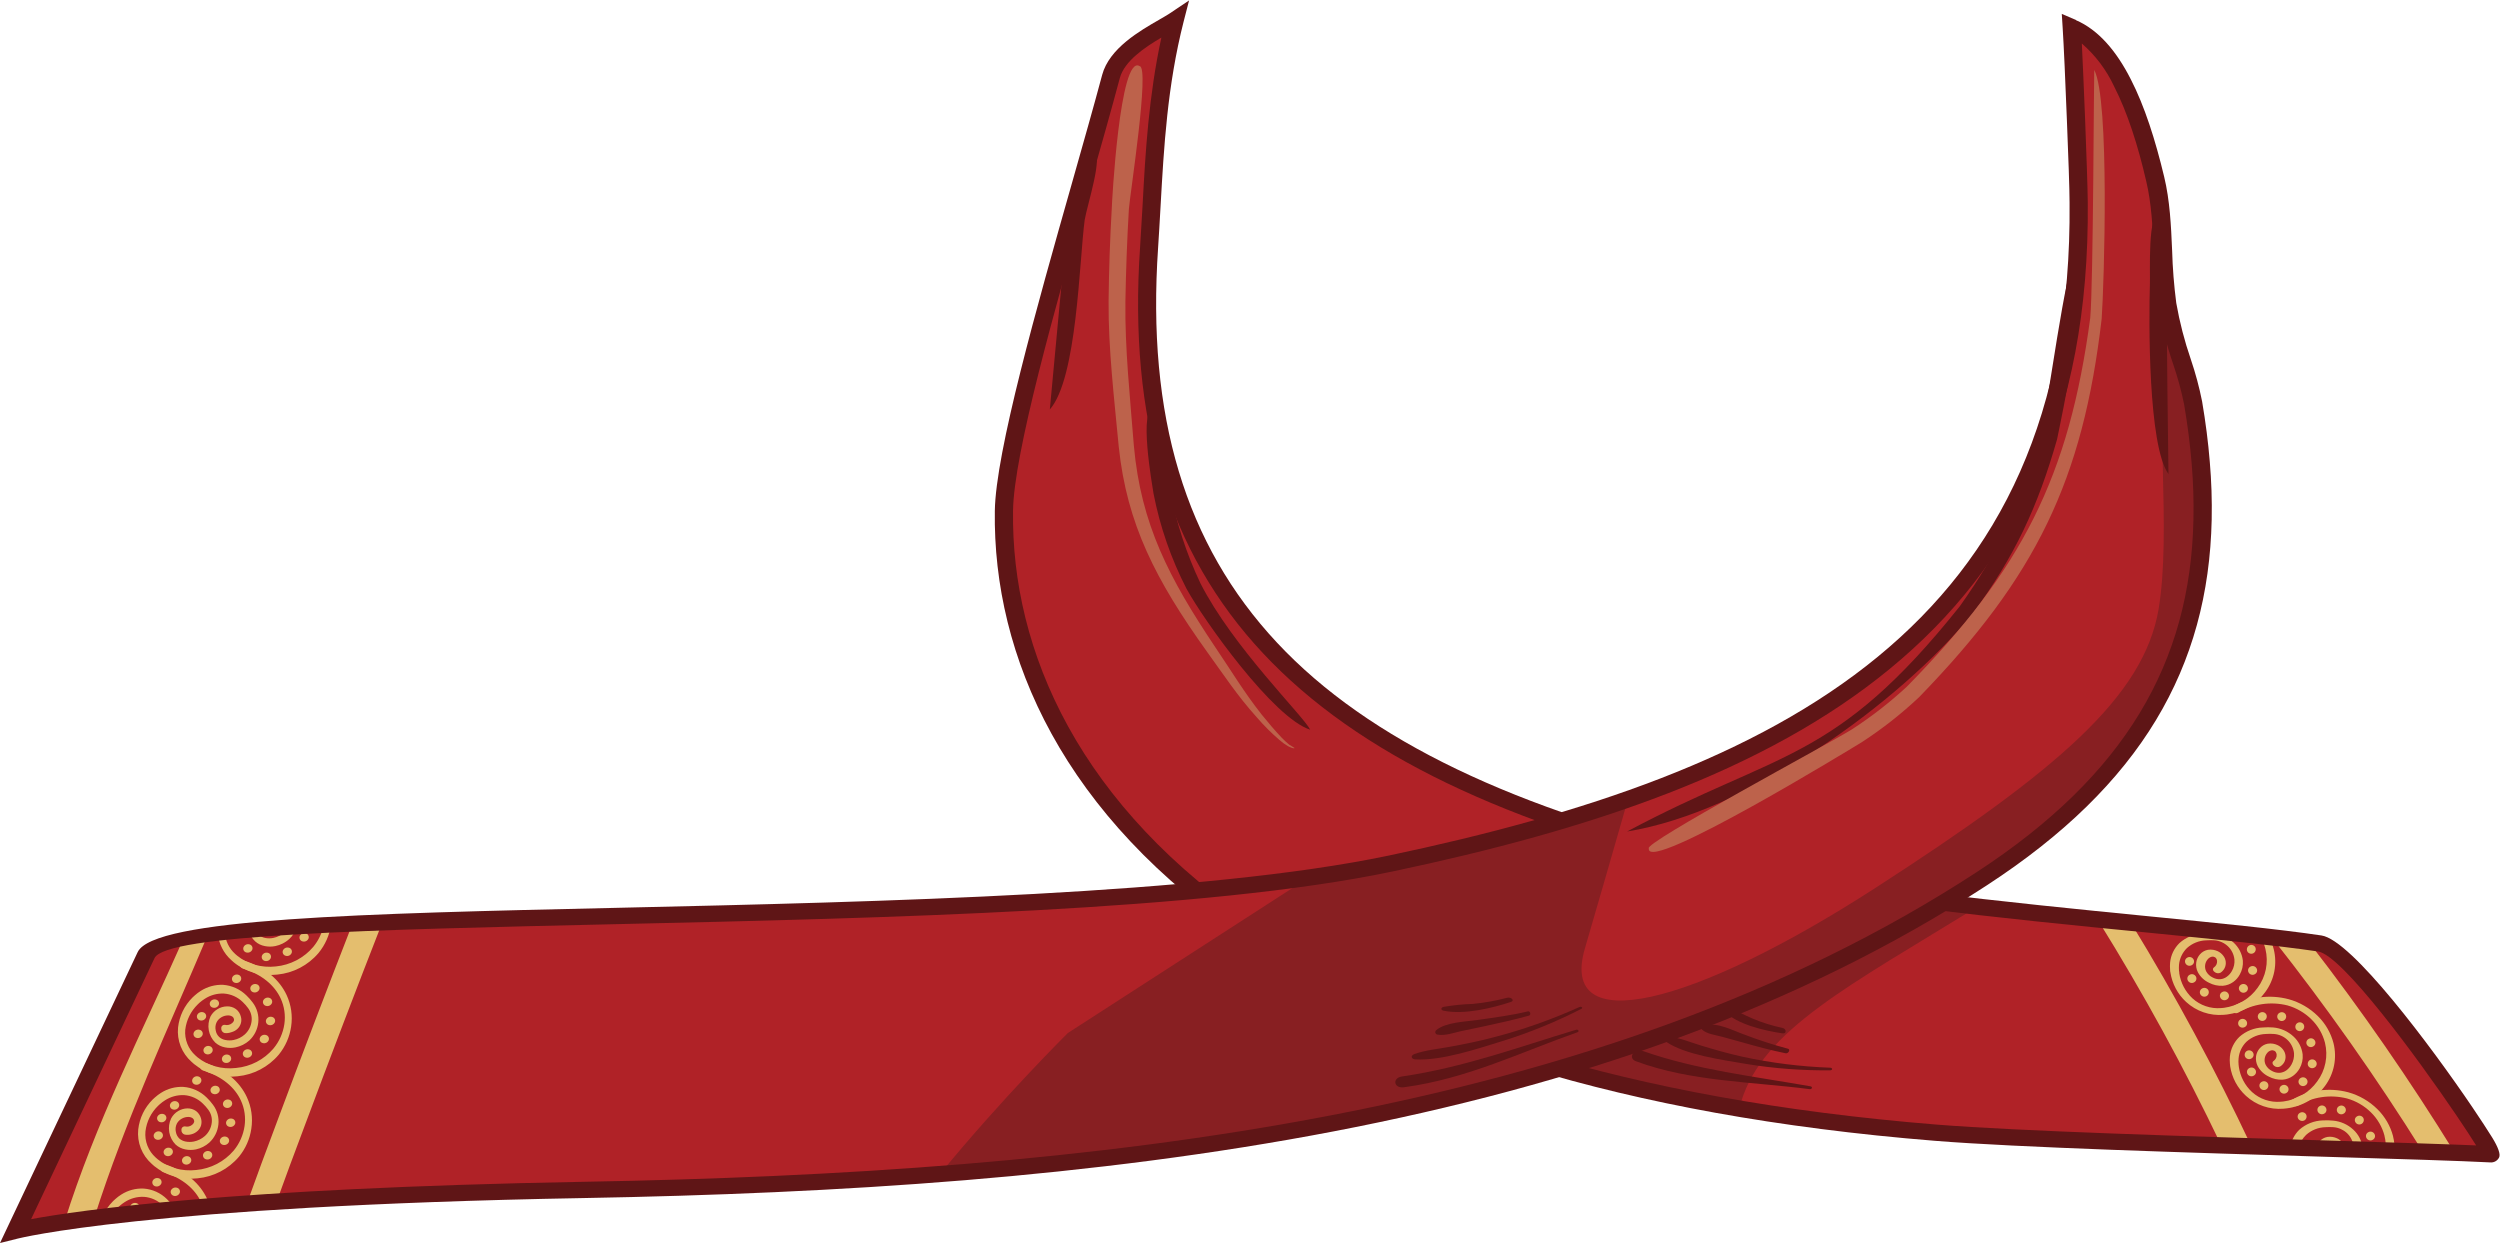 <svg width="556" height="277" viewBox="0 0 556 277" fill="none" xmlns="http://www.w3.org/2000/svg">
<path fill-rule="evenodd" clip-rule="evenodd" d="M261.27 4.458C258.18 6.528 248.79 10.627 247.08 17.017C239.48 45.587 223.48 96.528 223.27 113.598C222.45 170.718 273.27 239.248 430.57 251.918C458.48 254.168 535.48 255.748 553.97 256.748C555.18 256.818 524.43 211.128 515.97 209.868C488.23 205.748 422.23 201.938 382.51 192.658C290.08 171.008 250.4 130.748 255.53 55.078C256.63 38.907 256.75 22.168 261.27 4.458Z" fill="#B02227"/>
<path fill-rule="evenodd" clip-rule="evenodd" d="M344.54 237.018C358.436 240.999 372.549 244.181 386.81 246.548C386.93 246.058 387.07 245.548 387.22 245.058C392.11 228.988 411.1 219.338 439.82 201.638C436.18 201.218 432.557 200.785 428.95 200.338C403.86 209.088 365.2 227.428 344.54 237.018Z" fill="#881F22"/>
<path fill-rule="evenodd" clip-rule="evenodd" d="M494.02 254.747L500.72 254.957C492.725 237.964 483.808 221.419 474.01 205.397L466.6 204.667C476.664 220.838 485.818 237.558 494.02 254.747Z" fill="#E4BE6E"/>
<path fill-rule="evenodd" clip-rule="evenodd" d="M538.81 256.117L545.92 256.367C535.996 240.267 525.225 224.705 513.65 209.747C511.17 209.387 508.4 209.027 505.38 208.667C517.385 223.859 528.545 239.7 538.81 256.117Z" fill="#E4BE6E"/>
<path fill-rule="evenodd" clip-rule="evenodd" d="M504.75 208.608L502.75 208.368C503.231 209.211 503.595 210.116 503.83 211.058C504.193 212.536 504.225 214.075 503.924 215.567C503.624 217.059 502.997 218.466 502.09 219.688C501.219 220.906 500.101 221.929 498.81 222.688C497.52 223.445 496.092 223.938 494.61 224.138L493.96 224.198C492.81 224.292 491.653 224.149 490.561 223.777C489.468 223.406 488.464 222.814 487.61 222.038C486.028 220.567 484.992 218.603 484.67 216.468C484.67 216.268 484.67 216.088 484.61 215.928C484.575 215.475 484.575 215.02 484.61 214.568C484.743 213.153 485.374 211.831 486.39 210.838C487.57 209.78 489.086 209.174 490.67 209.128C491.289 209.084 491.911 209.084 492.53 209.128C493.619 209.223 494.646 209.676 495.45 210.418C496.295 211.203 496.825 212.27 496.94 213.418C497.011 214.295 496.816 215.173 496.38 215.938C496.099 216.452 495.706 216.896 495.23 217.238C494.808 217.545 494.31 217.732 493.79 217.778C493.198 217.811 492.608 217.676 492.09 217.388C491.478 217.099 490.974 216.622 490.65 216.028C490.432 215.578 490.355 215.072 490.43 214.578C490.497 214.108 490.702 213.67 491.02 213.318C491.255 213.04 491.574 212.846 491.93 212.768C492.043 212.753 492.157 212.753 492.27 212.768C492.374 212.792 492.475 212.829 492.57 212.878C492.682 212.928 492.778 213.008 492.85 213.108C492.986 213.287 493.066 213.503 493.08 213.728C493.101 214.007 493.046 214.287 492.92 214.538C492.798 214.783 492.616 214.993 492.39 215.148C492.05 215.388 492.09 215.858 492.5 216.148C492.682 216.311 492.91 216.416 493.153 216.446C493.396 216.476 493.643 216.432 493.86 216.318C494.234 216.062 494.54 215.719 494.75 215.318C494.969 214.875 495.057 214.38 495.004 213.889C494.951 213.398 494.759 212.933 494.45 212.548C494.129 212.118 493.706 211.774 493.22 211.548C492.901 211.403 492.565 211.299 492.22 211.238C491.829 211.172 491.431 211.172 491.04 211.238C490.358 211.365 489.738 211.717 489.28 212.238C488.834 212.736 488.545 213.355 488.45 214.018C488.336 214.774 488.462 215.547 488.81 216.228C489.352 217.243 490.208 218.057 491.25 218.548C492.204 219.059 493.28 219.298 494.36 219.238C495.184 219.174 495.976 218.887 496.65 218.408C497.261 217.974 497.764 217.406 498.12 216.748C498.661 215.802 498.901 214.714 498.81 213.628C498.629 212.089 497.897 210.668 496.75 209.628C495.516 208.482 493.937 207.779 492.26 207.628C491.511 207.569 490.759 207.569 490.01 207.628C488.054 207.681 486.18 208.425 484.72 209.728C483.525 210.889 482.784 212.439 482.63 214.098C482.585 214.613 482.585 215.132 482.63 215.648C482.63 215.878 482.63 216.078 482.7 216.278C483.089 218.803 484.327 221.12 486.21 222.848C487.325 223.868 488.638 224.648 490.068 225.138C491.498 225.629 493.013 225.819 494.52 225.698L495.29 225.628C497.004 225.407 498.654 224.839 500.14 223.958C501.577 223.12 502.82 221.989 503.79 220.638C504.787 219.288 505.473 217.735 505.8 216.089C506.127 214.443 506.086 212.746 505.68 211.118C505.46 210.25 505.148 209.409 504.75 208.608Z" fill="#E4BE6E"/>
<path fill-rule="evenodd" clip-rule="evenodd" d="M499.79 219.307C499.721 219.196 499.63 219.099 499.523 219.022C499.416 218.945 499.295 218.891 499.166 218.861C499.038 218.831 498.905 218.827 498.776 218.849C498.646 218.87 498.522 218.917 498.41 218.987C498.297 219.048 498.198 219.132 498.12 219.233C498.041 219.334 497.984 219.45 497.953 219.574C497.922 219.699 497.917 219.828 497.939 219.954C497.961 220.08 498.009 220.201 498.08 220.307C498.149 220.42 498.239 220.518 498.345 220.595C498.452 220.673 498.573 220.729 498.701 220.759C498.83 220.79 498.963 220.795 499.093 220.774C499.223 220.753 499.348 220.707 499.46 220.637C499.572 220.575 499.67 220.489 499.748 220.387C499.826 220.285 499.882 220.168 499.913 220.044C499.944 219.919 499.949 219.789 499.928 219.663C499.907 219.536 499.86 219.415 499.79 219.307Z" fill="#E4BE6E"/>
<path fill-rule="evenodd" clip-rule="evenodd" d="M495.58 220.968C495.511 220.854 495.419 220.756 495.311 220.679C495.204 220.601 495.081 220.546 494.952 220.516C494.823 220.486 494.689 220.483 494.558 220.505C494.427 220.528 494.302 220.576 494.19 220.648C494.077 220.709 493.979 220.792 493.9 220.893C493.821 220.994 493.764 221.11 493.732 221.233C493.7 221.357 493.694 221.487 493.714 221.613C493.735 221.739 493.781 221.86 493.85 221.968C493.919 222.082 494.009 222.181 494.117 222.259C494.224 222.338 494.346 222.394 494.476 222.425C494.605 222.455 494.739 222.46 494.871 222.438C495.002 222.416 495.127 222.369 495.24 222.298C495.353 222.236 495.452 222.151 495.531 222.05C495.61 221.948 495.667 221.831 495.699 221.706C495.73 221.582 495.736 221.452 495.716 221.325C495.696 221.198 495.649 221.076 495.58 220.968Z" fill="#E4BE6E"/>
<path fill-rule="evenodd" clip-rule="evenodd" d="M491.11 220.178C491.041 220.064 490.949 219.966 490.841 219.889C490.734 219.811 490.611 219.756 490.482 219.726C490.353 219.696 490.219 219.693 490.088 219.715C489.957 219.738 489.832 219.786 489.72 219.858C489.609 219.92 489.513 220.005 489.436 220.106C489.359 220.208 489.303 220.324 489.272 220.447C489.241 220.57 489.236 220.699 489.256 220.824C489.276 220.95 489.322 221.07 489.39 221.178C489.459 221.292 489.549 221.391 489.657 221.469C489.764 221.548 489.886 221.604 490.016 221.635C490.145 221.665 490.279 221.67 490.411 221.648C490.542 221.626 490.667 221.579 490.78 221.508C490.994 221.37 491.147 221.155 491.209 220.908C491.27 220.661 491.235 220.4 491.11 220.178Z" fill="#E4BE6E"/>
<path fill-rule="evenodd" clip-rule="evenodd" d="M488.34 217.137C488.271 217.023 488.181 216.924 488.073 216.846C487.966 216.767 487.844 216.711 487.714 216.68C487.585 216.65 487.451 216.645 487.319 216.667C487.188 216.689 487.063 216.736 486.95 216.807C486.837 216.869 486.738 216.954 486.659 217.055C486.581 217.157 486.523 217.274 486.492 217.399C486.46 217.523 486.454 217.653 486.474 217.78C486.495 217.907 486.541 218.029 486.61 218.137C486.679 218.251 486.771 218.349 486.879 218.426C486.986 218.504 487.109 218.559 487.238 218.589C487.367 218.619 487.501 218.622 487.632 218.6C487.763 218.577 487.888 218.529 488 218.457C488.111 218.395 488.209 218.311 488.287 218.211C488.365 218.11 488.422 217.994 488.453 217.87C488.485 217.747 488.492 217.618 488.472 217.492C488.453 217.366 488.408 217.246 488.34 217.137Z" fill="#E4BE6E"/>
<path fill-rule="evenodd" clip-rule="evenodd" d="M501.84 215.327C501.771 215.213 501.681 215.114 501.573 215.036C501.466 214.957 501.344 214.901 501.214 214.87C501.085 214.84 500.951 214.835 500.819 214.857C500.688 214.879 500.563 214.926 500.45 214.997C500.337 215.059 500.238 215.144 500.159 215.246C500.08 215.348 500.024 215.465 499.993 215.59C499.962 215.715 499.957 215.845 499.979 215.972C500.001 216.099 500.049 216.22 500.12 216.327C500.189 216.439 500.28 216.536 500.387 216.613C500.494 216.689 500.615 216.744 500.744 216.774C500.872 216.804 501.005 216.808 501.134 216.786C501.264 216.764 501.388 216.717 501.5 216.647C501.613 216.586 501.711 216.503 501.79 216.402C501.869 216.301 501.926 216.185 501.958 216.061C501.99 215.938 501.996 215.808 501.975 215.682C501.955 215.556 501.909 215.435 501.84 215.327Z" fill="#E4BE6E"/>
<path fill-rule="evenodd" clip-rule="evenodd" d="M501.55 210.627C501.48 210.514 501.389 210.416 501.281 210.338C501.174 210.261 501.052 210.206 500.922 210.176C500.793 210.146 500.659 210.142 500.528 210.165C500.397 210.187 500.272 210.236 500.16 210.307C499.946 210.445 499.793 210.66 499.731 210.907C499.67 211.154 499.705 211.415 499.83 211.637C499.899 211.75 499.991 211.849 500.099 211.926C500.206 212.004 500.329 212.059 500.458 212.089C500.587 212.118 500.721 212.122 500.852 212.1C500.983 212.077 501.108 212.029 501.22 211.957C501.434 211.819 501.587 211.605 501.649 211.358C501.71 211.111 501.675 210.849 501.55 210.627Z" fill="#E4BE6E"/>
<path fill-rule="evenodd" clip-rule="evenodd" d="M499.14 207.968L497.23 207.768C497.251 207.882 497.296 207.991 497.36 208.088C497.429 208.199 497.52 208.296 497.627 208.373C497.734 208.45 497.855 208.504 497.984 208.534C498.112 208.564 498.245 208.568 498.374 208.546C498.504 208.525 498.628 208.477 498.74 208.408C498.917 208.308 499.058 208.154 499.14 207.968Z" fill="#E4BE6E"/>
<path fill-rule="evenodd" clip-rule="evenodd" d="M486.48 206.648L484.55 206.458C484.489 206.596 484.465 206.747 484.479 206.898C484.493 207.048 484.545 207.193 484.63 207.318C484.699 207.429 484.79 207.526 484.897 207.603C485.004 207.68 485.125 207.734 485.254 207.764C485.382 207.794 485.515 207.798 485.644 207.776C485.774 207.754 485.898 207.707 486.01 207.638C486.182 207.542 486.32 207.396 486.404 207.218C486.489 207.041 486.515 206.841 486.48 206.648Z" fill="#E4BE6E"/>
<path fill-rule="evenodd" clip-rule="evenodd" d="M487.81 213.318C487.74 213.205 487.649 213.106 487.541 213.029C487.434 212.951 487.311 212.896 487.182 212.866C487.053 212.837 486.919 212.833 486.788 212.855C486.657 212.878 486.532 212.926 486.42 212.998C486.308 213.059 486.21 213.144 486.133 213.245C486.055 213.346 485.999 213.462 485.968 213.586C485.937 213.71 485.932 213.839 485.953 213.965C485.974 214.09 486.02 214.211 486.09 214.318C486.159 214.43 486.25 214.526 486.357 214.603C486.464 214.68 486.585 214.734 486.713 214.764C486.842 214.794 486.975 214.798 487.104 214.776C487.234 214.755 487.358 214.708 487.47 214.638C487.582 214.577 487.681 214.493 487.76 214.393C487.839 214.292 487.896 214.176 487.928 214.052C487.96 213.928 487.966 213.799 487.945 213.672C487.925 213.546 487.879 213.425 487.81 213.318Z" fill="#E4BE6E"/>
<path fill-rule="evenodd" clip-rule="evenodd" d="M507.1 237.187C506.883 237.3 506.636 237.344 506.394 237.313C506.151 237.283 505.923 237.18 505.74 237.017C505.34 236.677 505.29 236.207 505.64 235.967C505.863 235.81 506.045 235.6 506.17 235.357C506.296 235.107 506.351 234.827 506.33 234.547C506.312 234.323 506.232 234.109 506.1 233.927C506.026 233.829 505.93 233.751 505.82 233.697C505.724 233.645 505.619 233.611 505.51 233.597C505.398 233.572 505.282 233.572 505.17 233.597C504.814 233.667 504.492 233.858 504.26 234.137C503.946 234.492 503.741 234.929 503.67 235.397C503.593 235.893 503.674 236.4 503.9 236.847C504.222 237.44 504.722 237.915 505.33 238.207C505.85 238.49 506.438 238.625 507.03 238.597C507.552 238.547 508.052 238.361 508.48 238.057C508.95 237.712 509.339 237.269 509.62 236.757C510.053 235.992 510.252 235.115 510.19 234.237C510.066 233.09 509.534 232.025 508.69 231.237C507.888 230.495 506.859 230.044 505.77 229.957C505.151 229.908 504.529 229.908 503.91 229.957C502.327 230.006 500.811 230.611 499.63 231.667C498.611 232.657 497.982 233.982 497.86 235.397C497.815 235.85 497.815 236.305 497.86 236.757C497.86 236.917 497.88 237.097 497.92 237.297C498.234 239.434 499.268 241.399 500.85 242.867C501.706 243.644 502.712 244.236 503.806 244.607C504.9 244.979 506.058 245.122 507.21 245.027L507.85 244.967C509.333 244.77 510.761 244.277 512.05 243.517C513.344 242.758 514.465 241.736 515.34 240.517C516.248 239.296 516.874 237.889 517.173 236.396C517.472 234.904 517.437 233.364 517.07 231.887C516.558 229.924 515.521 228.136 514.07 226.717C512.587 225.244 510.752 224.174 508.74 223.607C506.889 223.143 504.965 223.048 503.078 223.328C501.19 223.607 499.377 224.256 497.74 225.237C497.512 225.336 497.259 225.365 497.015 225.318C496.771 225.272 496.546 225.153 496.37 224.977C496 224.627 496.01 224.167 496.37 223.977C498.255 222.86 500.343 222.129 502.514 221.828C504.684 221.528 506.893 221.664 509.01 222.227C511.464 222.906 513.703 224.204 515.51 225.997C517.185 227.648 518.38 229.721 518.97 231.997C519.378 233.625 519.42 235.323 519.093 236.969C518.766 238.615 518.079 240.169 517.08 241.517C516.111 242.866 514.871 243.996 513.44 244.837C511.954 245.717 510.303 246.282 508.59 246.497C508.332 246.539 508.071 246.566 507.81 246.577C506.305 246.697 504.791 246.506 503.363 246.016C501.935 245.526 500.624 244.747 499.51 243.727C497.618 242.001 496.376 239.679 495.99 237.147C495.959 236.942 495.939 236.735 495.93 236.527C495.88 236.012 495.88 235.493 495.93 234.977C496.087 233.317 496.832 231.767 498.03 230.607C499.486 229.305 501.357 228.561 503.31 228.507C504.062 228.448 504.818 228.448 505.57 228.507C507.246 228.66 508.825 229.364 510.06 230.507C511.201 231.552 511.928 232.971 512.11 234.507C512.205 235.592 511.968 236.68 511.43 237.627C511.064 238.282 510.559 238.849 509.95 239.287C509.279 239.765 508.491 240.052 507.67 240.117C506.59 240.178 505.513 239.94 504.56 239.427C503.513 238.936 502.653 238.118 502.11 237.097C501.771 236.417 501.646 235.65 501.75 234.897C501.848 234.234 502.141 233.615 502.59 233.117C503.047 232.595 503.667 232.242 504.35 232.117C504.737 232.052 505.133 232.052 505.52 232.117C505.866 232.176 506.202 232.28 506.52 232.427C507.007 232.654 507.429 232.997 507.75 233.427C508.067 233.83 508.258 234.317 508.3 234.827C508.343 235.299 508.253 235.774 508.04 236.197C507.817 236.603 507.494 236.944 507.1 237.187Z" fill="#E4BE6E"/>
<path fill-rule="evenodd" clip-rule="evenodd" d="M513.05 240.068C512.98 239.955 512.889 239.856 512.781 239.779C512.674 239.701 512.551 239.646 512.422 239.616C512.293 239.587 512.159 239.583 512.028 239.605C511.897 239.628 511.772 239.676 511.66 239.748C511.549 239.811 511.453 239.895 511.376 239.996C511.299 240.098 511.243 240.214 511.212 240.337C511.182 240.46 511.176 240.589 511.196 240.714C511.216 240.84 511.262 240.96 511.33 241.068C511.399 241.18 511.489 241.278 511.595 241.356C511.702 241.433 511.823 241.489 511.951 241.52C512.08 241.551 512.213 241.556 512.343 241.535C512.473 241.514 512.598 241.467 512.71 241.398C512.823 241.336 512.922 241.251 513.001 241.15C513.079 241.048 513.137 240.931 513.168 240.806C513.2 240.682 513.206 240.552 513.186 240.425C513.166 240.298 513.119 240.176 513.05 240.068Z" fill="#E4BE6E"/>
<path fill-rule="evenodd" clip-rule="evenodd" d="M508.83 241.747C508.76 241.634 508.669 241.536 508.561 241.459C508.454 241.381 508.331 241.326 508.202 241.296C508.073 241.266 507.939 241.262 507.808 241.285C507.677 241.308 507.552 241.356 507.44 241.427C507.328 241.489 507.23 241.573 507.153 241.674C507.075 241.776 507.019 241.892 506.988 242.016C506.957 242.139 506.952 242.268 506.973 242.394C506.994 242.52 507.04 242.64 507.11 242.747C507.179 242.86 507.269 242.958 507.375 243.036C507.482 243.113 507.603 243.169 507.731 243.2C507.86 243.23 507.993 243.235 508.123 243.214C508.253 243.193 508.378 243.147 508.49 243.077C508.603 243.015 508.702 242.931 508.781 242.829C508.859 242.728 508.917 242.611 508.948 242.486C508.98 242.361 508.986 242.232 508.966 242.104C508.946 241.977 508.899 241.856 508.83 241.747Z" fill="#E4BE6E"/>
<path fill-rule="evenodd" clip-rule="evenodd" d="M504.36 240.938C504.291 240.826 504.2 240.729 504.093 240.652C503.986 240.576 503.865 240.521 503.737 240.491C503.608 240.461 503.475 240.457 503.346 240.479C503.216 240.501 503.092 240.548 502.98 240.618C502.868 240.679 502.769 240.762 502.69 240.863C502.611 240.964 502.554 241.08 502.522 241.204C502.49 241.327 502.484 241.457 502.505 241.583C502.525 241.709 502.571 241.83 502.64 241.938C502.709 242.052 502.799 242.151 502.907 242.229C503.014 242.308 503.136 242.364 503.266 242.395C503.395 242.425 503.529 242.43 503.661 242.408C503.792 242.386 503.918 242.339 504.03 242.268C504.244 242.13 504.397 241.915 504.459 241.668C504.52 241.421 504.485 241.16 504.36 240.938Z" fill="#E4BE6E"/>
<path fill-rule="evenodd" clip-rule="evenodd" d="M501.59 237.898C501.521 237.784 501.431 237.685 501.323 237.606C501.216 237.528 501.094 237.471 500.964 237.441C500.835 237.41 500.701 237.405 500.569 237.427C500.438 237.449 500.313 237.497 500.2 237.568C500.088 237.63 499.99 237.716 499.912 237.818C499.834 237.92 499.778 238.037 499.747 238.161C499.716 238.286 499.711 238.416 499.732 238.542C499.754 238.669 499.8 238.79 499.87 238.898C499.939 239.009 500.03 239.106 500.137 239.183C500.244 239.26 500.365 239.314 500.494 239.344C500.622 239.374 500.755 239.378 500.884 239.356C501.014 239.335 501.138 239.288 501.25 239.218C501.363 239.157 501.461 239.073 501.54 238.972C501.619 238.872 501.676 238.756 501.708 238.632C501.74 238.508 501.746 238.379 501.725 238.252C501.705 238.126 501.659 238.005 501.59 237.898Z" fill="#E4BE6E"/>
<path fill-rule="evenodd" clip-rule="evenodd" d="M515.09 236.088C515.021 235.974 514.931 235.875 514.823 235.796C514.716 235.718 514.594 235.661 514.464 235.631C514.335 235.6 514.201 235.595 514.069 235.617C513.938 235.639 513.813 235.687 513.7 235.758C513.486 235.896 513.333 236.11 513.271 236.357C513.21 236.604 513.245 236.866 513.37 237.088C513.439 237.201 513.531 237.299 513.639 237.376C513.746 237.454 513.869 237.509 513.998 237.539C514.127 237.569 514.261 237.573 514.392 237.55C514.523 237.527 514.648 237.479 514.76 237.408C514.871 237.345 514.967 237.26 515.044 237.159C515.121 237.058 515.177 236.942 515.208 236.818C515.239 236.695 515.244 236.566 515.224 236.441C515.204 236.315 515.158 236.195 515.09 236.088Z" fill="#E4BE6E"/>
<path fill-rule="evenodd" clip-rule="evenodd" d="M514.8 231.387C514.73 231.276 514.64 231.179 514.533 231.102C514.426 231.025 514.305 230.971 514.176 230.941C514.048 230.911 513.915 230.907 513.786 230.929C513.656 230.95 513.531 230.998 513.42 231.067C513.307 231.129 513.208 231.214 513.129 231.315C513.051 231.417 512.993 231.534 512.962 231.659C512.93 231.783 512.924 231.913 512.944 232.04C512.964 232.167 513.011 232.289 513.08 232.397C513.149 232.511 513.241 232.609 513.349 232.686C513.456 232.764 513.579 232.819 513.708 232.849C513.837 232.879 513.971 232.882 514.102 232.86C514.233 232.837 514.358 232.789 514.47 232.717C514.583 232.656 514.682 232.571 514.761 232.469C514.84 232.367 514.896 232.25 514.927 232.125C514.958 232 514.963 231.87 514.941 231.743C514.919 231.616 514.871 231.495 514.8 231.387Z" fill="#E4BE6E"/>
<path fill-rule="evenodd" clip-rule="evenodd" d="M512.33 227.838C512.261 227.725 512.169 227.626 512.061 227.549C511.954 227.471 511.831 227.416 511.702 227.386C511.573 227.357 511.439 227.353 511.308 227.375C511.177 227.398 511.052 227.446 510.94 227.518C510.726 227.656 510.573 227.87 510.511 228.117C510.45 228.364 510.485 228.626 510.61 228.848C510.679 228.961 510.771 229.059 510.879 229.137C510.986 229.214 511.109 229.269 511.238 229.299C511.367 229.329 511.501 229.333 511.632 229.31C511.763 229.288 511.888 229.239 512 229.168C512.214 229.03 512.367 228.815 512.429 228.568C512.49 228.321 512.455 228.06 512.33 227.838Z" fill="#E4BE6E"/>
<path fill-rule="evenodd" clip-rule="evenodd" d="M508.32 225.588C508.25 225.475 508.159 225.376 508.051 225.299C507.944 225.221 507.821 225.166 507.692 225.136C507.563 225.107 507.429 225.103 507.298 225.125C507.167 225.148 507.042 225.196 506.93 225.268C506.819 225.331 506.723 225.415 506.646 225.516C506.569 225.618 506.513 225.734 506.482 225.857C506.451 225.98 506.446 226.109 506.466 226.234C506.486 226.36 506.532 226.48 506.6 226.588C506.669 226.702 506.759 226.801 506.867 226.879C506.974 226.958 507.096 227.014 507.226 227.045C507.355 227.076 507.489 227.08 507.621 227.058C507.752 227.036 507.877 226.989 507.99 226.918C508.204 226.78 508.357 226.565 508.419 226.318C508.48 226.071 508.445 225.81 508.32 225.588Z" fill="#E4BE6E"/>
<path fill-rule="evenodd" clip-rule="evenodd" d="M504.01 225.577C503.941 225.463 503.851 225.364 503.743 225.286C503.636 225.207 503.514 225.151 503.384 225.12C503.255 225.09 503.121 225.085 502.989 225.107C502.858 225.129 502.733 225.176 502.62 225.247C502.507 225.309 502.408 225.394 502.329 225.495C502.25 225.597 502.193 225.714 502.162 225.839C502.13 225.963 502.124 226.093 502.144 226.22C502.164 226.347 502.211 226.469 502.28 226.577C502.349 226.691 502.441 226.789 502.549 226.866C502.656 226.944 502.778 226.999 502.908 227.029C503.037 227.059 503.171 227.062 503.302 227.04C503.433 227.017 503.558 226.969 503.67 226.897C503.883 226.761 504.037 226.549 504.1 226.304C504.163 226.059 504.131 225.8 504.01 225.577Z" fill="#E4BE6E"/>
<path fill-rule="evenodd" clip-rule="evenodd" d="M499.61 227.068C499.541 226.955 499.449 226.856 499.341 226.779C499.234 226.701 499.111 226.646 498.982 226.616C498.853 226.587 498.719 226.583 498.588 226.605C498.457 226.628 498.332 226.676 498.22 226.748C498.006 226.886 497.853 227.1 497.791 227.347C497.73 227.594 497.765 227.856 497.89 228.078C497.959 228.19 498.05 228.286 498.157 228.363C498.264 228.44 498.385 228.494 498.514 228.524C498.642 228.554 498.775 228.558 498.904 228.536C499.034 228.515 499.158 228.468 499.27 228.398C499.383 228.336 499.482 228.251 499.561 228.15C499.639 228.048 499.697 227.931 499.729 227.806C499.76 227.682 499.766 227.552 499.746 227.425C499.725 227.298 499.679 227.176 499.61 227.068Z" fill="#E4BE6E"/>
<path fill-rule="evenodd" clip-rule="evenodd" d="M501.06 234.077C500.991 233.963 500.901 233.864 500.793 233.786C500.686 233.707 500.564 233.651 500.434 233.62C500.305 233.59 500.171 233.585 500.039 233.607C499.908 233.629 499.782 233.676 499.67 233.747C499.456 233.885 499.303 234.1 499.241 234.347C499.18 234.594 499.215 234.855 499.34 235.077C499.409 235.191 499.501 235.289 499.609 235.366C499.716 235.444 499.839 235.499 499.968 235.529C500.097 235.559 500.231 235.562 500.362 235.54C500.493 235.517 500.618 235.469 500.73 235.397C500.841 235.335 500.937 235.25 501.014 235.149C501.091 235.047 501.147 234.931 501.178 234.808C501.208 234.685 501.214 234.556 501.194 234.431C501.174 234.305 501.128 234.185 501.06 234.077Z" fill="#E4BE6E"/>
<path fill-rule="evenodd" clip-rule="evenodd" d="M509.23 255.267L511.23 255.327C511.479 254.209 512.053 253.19 512.88 252.397C514.059 251.338 515.576 250.732 517.16 250.687C517.776 250.643 518.394 250.643 519.01 250.687C520.102 250.785 521.131 251.238 521.94 251.977C522.785 252.763 523.315 253.829 523.43 254.977C523.45 255.21 523.45 255.444 523.43 255.677L525.43 255.737C525.43 255.567 525.43 255.397 525.43 255.227C525.245 253.69 524.514 252.271 523.37 251.227C522.136 250.082 520.557 249.378 518.88 249.227C518.129 249.152 517.373 249.135 516.62 249.177C514.667 249.233 512.797 249.976 511.34 251.277C510.25 252.353 509.547 253.76 509.34 255.277L509.23 255.267ZM515.04 255.447C515.162 254.856 515.438 254.308 515.84 253.857C516.297 253.335 516.917 252.982 517.6 252.857C517.987 252.792 518.383 252.792 518.77 252.857C519.115 252.918 519.451 253.022 519.77 253.167C520.255 253.391 520.675 253.735 520.99 254.167C521.306 254.571 521.5 255.057 521.55 255.567V255.647L519.62 255.587V255.317C519.603 255.09 519.524 254.872 519.39 254.687C519.319 254.587 519.222 254.507 519.11 254.457C519.014 254.405 518.909 254.371 518.8 254.357C518.689 254.327 518.571 254.327 518.46 254.357C518.107 254.428 517.789 254.619 517.56 254.897C517.392 255.075 517.256 255.282 517.16 255.507L515.08 255.447H515.04ZM530.58 255.917C530.671 254.81 530.58 253.695 530.31 252.617V252.567C529.793 250.609 528.756 248.826 527.31 247.407C525.824 245.932 523.986 244.862 521.97 244.297C520.12 243.83 518.195 243.734 516.307 244.013C514.419 244.293 512.605 244.944 510.97 245.927C510.744 246.027 510.492 246.055 510.25 246.009C510.007 245.962 509.784 245.843 509.61 245.667C509.23 245.317 509.24 244.847 509.61 244.667C511.498 243.553 513.589 242.826 515.76 242.527C517.932 242.229 520.141 242.365 522.26 242.927C524.71 243.608 526.945 244.906 528.75 246.697C530.424 248.35 531.622 250.422 532.22 252.697V252.747C532.49 253.825 532.601 254.937 532.55 256.047L530.58 255.917Z" fill="#E4BE6E"/>
<path fill-rule="evenodd" clip-rule="evenodd" d="M528.06 252.157C527.991 252.043 527.901 251.944 527.793 251.866C527.686 251.787 527.564 251.731 527.434 251.7C527.305 251.67 527.171 251.665 527.039 251.687C526.908 251.709 526.782 251.756 526.67 251.827C526.557 251.889 526.458 251.974 526.379 252.076C526.3 252.178 526.244 252.295 526.213 252.42C526.182 252.545 526.177 252.675 526.199 252.802C526.221 252.929 526.269 253.05 526.34 253.157C526.409 253.269 526.5 253.366 526.607 253.443C526.714 253.519 526.835 253.574 526.964 253.604C527.092 253.634 527.225 253.638 527.354 253.616C527.484 253.594 527.608 253.547 527.72 253.477C527.832 253.417 527.931 253.333 528.01 253.232C528.089 253.131 528.146 253.015 528.178 252.892C528.21 252.768 528.216 252.639 528.195 252.512C528.175 252.386 528.129 252.265 528.06 252.157Z" fill="#E4BE6E"/>
<path fill-rule="evenodd" clip-rule="evenodd" d="M525.58 248.597C525.511 248.486 525.42 248.389 525.313 248.312C525.206 248.235 525.085 248.181 524.956 248.151C524.828 248.121 524.695 248.117 524.566 248.139C524.436 248.16 524.312 248.208 524.2 248.277C524.087 248.339 523.988 248.424 523.909 248.525C523.831 248.627 523.773 248.744 523.742 248.869C523.71 248.993 523.704 249.123 523.724 249.25C523.745 249.377 523.791 249.499 523.86 249.607C523.929 249.72 524.021 249.819 524.129 249.896C524.236 249.974 524.359 250.029 524.488 250.059C524.617 250.089 524.751 250.092 524.882 250.07C525.013 250.047 525.138 249.999 525.25 249.927C525.464 249.789 525.617 249.575 525.679 249.328C525.74 249.081 525.705 248.819 525.58 248.597Z" fill="#E4BE6E"/>
<path fill-rule="evenodd" clip-rule="evenodd" d="M521.57 246.348C521.5 246.234 521.409 246.136 521.301 246.059C521.194 245.981 521.071 245.926 520.942 245.896C520.813 245.866 520.679 245.863 520.548 245.885C520.417 245.908 520.292 245.956 520.18 246.027C520.069 246.09 519.973 246.175 519.896 246.276C519.819 246.378 519.763 246.493 519.732 246.617C519.701 246.74 519.696 246.869 519.716 246.994C519.736 247.12 519.782 247.24 519.85 247.348C519.919 247.461 520.011 247.559 520.119 247.636C520.226 247.714 520.349 247.769 520.478 247.799C520.607 247.829 520.741 247.832 520.872 247.81C521.003 247.787 521.128 247.739 521.24 247.667C521.352 247.606 521.449 247.522 521.527 247.42C521.605 247.319 521.661 247.203 521.692 247.079C521.723 246.955 521.728 246.827 521.707 246.701C521.686 246.575 521.639 246.455 521.57 246.348Z" fill="#E4BE6E"/>
<path fill-rule="evenodd" clip-rule="evenodd" d="M517.26 246.338C517.191 246.224 517.101 246.125 516.993 246.046C516.886 245.968 516.764 245.911 516.634 245.881C516.505 245.85 516.371 245.845 516.239 245.867C516.108 245.889 515.983 245.937 515.87 246.008C515.758 246.07 515.66 246.155 515.582 246.258C515.504 246.36 515.448 246.477 515.417 246.601C515.386 246.726 515.381 246.855 515.402 246.982C515.423 247.109 515.47 247.23 515.54 247.338C515.609 247.449 515.7 247.546 515.807 247.623C515.914 247.7 516.035 247.754 516.164 247.784C516.292 247.814 516.424 247.818 516.554 247.796C516.684 247.775 516.808 247.727 516.92 247.658C517.032 247.597 517.131 247.513 517.21 247.412C517.289 247.312 517.346 247.196 517.378 247.072C517.41 246.948 517.416 246.819 517.395 246.692C517.375 246.566 517.329 246.445 517.26 246.338Z" fill="#E4BE6E"/>
<path fill-rule="evenodd" clip-rule="evenodd" d="M512.86 247.827C512.791 247.716 512.7 247.619 512.593 247.542C512.486 247.465 512.365 247.411 512.236 247.381C512.108 247.351 511.975 247.347 511.846 247.369C511.716 247.39 511.592 247.437 511.48 247.507C511.367 247.569 511.268 247.654 511.189 247.755C511.11 247.857 511.053 247.974 511.021 248.099C510.99 248.223 510.984 248.353 511.004 248.48C511.024 248.607 511.071 248.729 511.14 248.837C511.289 249.056 511.515 249.21 511.772 249.27C512.03 249.329 512.301 249.289 512.53 249.157C512.744 249.019 512.897 248.805 512.959 248.558C513.02 248.311 512.985 248.049 512.86 247.827Z" fill="#E4BE6E"/>
<path fill-rule="evenodd" clip-rule="evenodd" d="M512.48 255.368L514.48 255.428C514.5 255.219 514.447 255.011 514.33 254.838C514.261 254.726 514.17 254.629 514.063 254.552C513.956 254.476 513.835 254.421 513.706 254.391C513.578 254.361 513.445 254.357 513.316 254.379C513.186 254.401 513.062 254.448 512.95 254.518C512.806 254.608 512.687 254.733 512.605 254.882C512.523 255.03 512.48 255.198 512.48 255.368Z" fill="#E4BE6E"/>
<path fill-rule="evenodd" clip-rule="evenodd" d="M257.84 4.358C258.77 3.828 259.57 3.358 260.09 3.018L264.45 0.098L263.24 4.798C259.62 19.028 258.85 32.668 258.11 45.888C257.92 49.208 257.74 52.508 257.56 55.118C255.02 92.468 263.56 121.048 284 142.918C304.44 164.788 337.24 180.148 383 190.858C409.2 196.988 447.07 200.728 477.66 203.758C493.19 205.288 506.84 206.638 516.3 208.048C523 209.048 540.63 232.618 549.89 246.298C551.69 248.958 553.21 251.298 554.26 252.978C555.59 255.138 556.17 256.738 555.79 257.438C555.606 257.799 555.316 258.096 554.958 258.289C554.601 258.482 554.194 258.562 553.79 258.518C547.37 258.178 533.59 257.758 517.26 257.268C487.19 256.358 448.47 255.188 430.33 253.718C360.02 248.058 310.81 231.268 277.88 209.298C236.48 181.678 220.79 145.878 221.25 113.648C221.43 100.528 230.61 68.198 238.38 40.808C240.93 31.808 243.32 23.398 245.12 16.658C246.7 10.748 253.54 6.828 257.85 4.358H257.84ZM258.29 8.358C254.64 10.498 250.07 13.568 249.05 17.358C247.12 24.598 244.78 32.828 242.3 41.558C234.58 68.768 225.48 100.868 225.3 113.558C224.86 144.788 240.13 179.558 280.39 206.368C312.78 227.988 361.33 244.518 430.83 250.118C448.83 251.568 487.49 252.738 517.52 253.648C531.35 254.068 543.34 254.428 550.69 254.738C549.69 253.138 548.24 250.898 546.44 248.248C537.52 235.068 520.85 212.408 515.53 211.608C506.31 210.248 492.65 208.898 477.11 207.358C446.41 204.358 408.41 200.568 381.89 194.358C335.31 183.458 301.97 167.808 280.89 145.278C259.81 122.748 250.95 93.278 253.55 55.018C253.78 51.538 253.94 48.688 254.1 45.838C254.74 33.748 255.48 21.328 258.29 8.358Z" fill="#5F1516"/>
<path fill-rule="evenodd" clip-rule="evenodd" d="M460.77 6.118C469.89 10.068 475.48 23.748 479.33 39.748C481.48 48.748 480.64 58.618 481.99 67.688C483.22 75.898 486.69 83.368 487.75 89.618C489.275 98.198 489.978 106.904 489.85 115.618C489.16 147.908 474.47 173.498 440.76 195.478C356.56 250.368 243.21 262.638 129.76 264.688C31.67 266.468 3.47 273.688 3.47 273.688L32.47 212.438C38.73 199.188 229.23 208.908 309.21 192.078C396.81 173.638 463.21 140.458 462.28 45.078C462.23 38.648 461.2 13.028 460.77 6.118Z" fill="#B02227"/>
<path fill-rule="evenodd" clip-rule="evenodd" d="M481.32 60.868C481.46 63.168 481.66 65.458 481.99 67.688C483.22 75.898 486.69 83.368 487.75 89.618C489.275 98.198 489.978 106.904 489.85 115.618C489.16 147.908 474.47 173.498 440.76 195.478C376.26 237.478 294.65 254.568 209.01 261.158C222.91 244.178 237.48 229.748 237.48 229.748L290.89 195.278C297.47 194.338 303.63 193.278 309.24 192.118C327.143 188.478 344.79 183.678 362.07 177.748C358.84 189.008 355.17 201.748 352.5 210.868C346.5 231.198 376.37 223.758 417.07 197.488C457.77 171.218 476.76 154.858 480.07 135.488C482.96 118.048 479.25 93.278 481.32 60.868Z" fill="#881F22"/>
<path fill-rule="evenodd" clip-rule="evenodd" d="M61.53 267.237L54.91 267.667C56.85 262.257 59.25 255.727 61.91 248.667C67 235.007 73.02 219.207 78.39 205.447L85.02 205.167C79.5 219.277 73.12 235.997 67.73 250.467C65.41 256.607 63.31 262.317 61.53 267.237Z" fill="#E4BE6E"/>
<path fill-rule="evenodd" clip-rule="evenodd" d="M20.96 270.848C18.453 271.168 16.243 271.468 14.33 271.748C21.26 249.648 31.57 229.598 40.77 208.838C42.37 208.508 44.2 208.208 46.21 207.928C37.42 228.748 27.89 249.018 20.96 270.848Z" fill="#E4BE6E"/>
<path fill-rule="evenodd" clip-rule="evenodd" d="M48.48 207.627L50.01 207.447C50.135 209.26 50.96 210.952 52.31 212.167C52.46 212.307 52.61 212.438 52.78 212.568C53.931 213.498 55.262 214.179 56.69 214.568C58.195 214.987 59.767 215.113 61.32 214.938C64.564 214.632 67.561 213.071 69.67 210.587C70.82 209.193 71.613 207.538 71.98 205.767L73.61 205.688C73.276 207.988 72.318 210.153 70.84 211.947C68.523 214.689 65.224 216.412 61.65 216.747C59.93 216.949 58.188 216.813 56.52 216.348C54.869 215.896 53.33 215.105 52 214.027L51.44 213.527C49.73 212.003 48.658 209.888 48.44 207.607L48.48 207.627ZM55.34 206.897C55.542 207.832 56.023 208.683 56.72 209.337C57.329 209.89 58.081 210.261 58.89 210.408C59.662 210.567 60.458 210.567 61.23 210.408C62.367 210.176 63.423 209.648 64.29 208.877C65.105 208.128 65.711 207.181 66.05 206.127L64.16 206.247C63.918 206.664 63.615 207.042 63.26 207.368C62.555 207.987 61.7 208.411 60.78 208.597C60.179 208.717 59.561 208.717 58.96 208.597C58.447 208.502 57.968 208.275 57.57 207.938C57.233 207.616 56.991 207.207 56.87 206.757L55.34 206.897ZM58.23 206.647C58.292 206.753 58.374 206.846 58.472 206.919C58.57 206.993 58.681 207.047 58.8 207.077C59.27 207.188 59.76 207.188 60.23 207.077C60.687 206.963 61.111 206.743 61.47 206.438L58.23 206.647Z" fill="#E4BE6E"/>
<path fill-rule="evenodd" clip-rule="evenodd" d="M60.21 213.087C60.256 212.97 60.277 212.843 60.27 212.717C60.263 212.591 60.229 212.467 60.17 212.355C60.111 212.243 60.029 212.145 59.929 212.068C59.829 211.991 59.713 211.936 59.59 211.907C59.331 211.833 59.054 211.855 58.809 211.969C58.565 212.083 58.37 212.281 58.26 212.527C58.215 212.646 58.197 212.772 58.205 212.899C58.213 213.025 58.248 213.148 58.308 213.26C58.367 213.372 58.45 213.469 58.551 213.546C58.651 213.624 58.767 213.678 58.89 213.707C59.148 213.781 59.424 213.758 59.666 213.644C59.909 213.531 60.102 213.333 60.21 213.087Z" fill="#E4BE6E"/>
<path fill-rule="evenodd" clip-rule="evenodd" d="M56.1 211.207C56.146 211.09 56.167 210.963 56.16 210.837C56.153 210.711 56.119 210.587 56.06 210.475C56.001 210.363 55.919 210.265 55.819 210.188C55.719 210.111 55.603 210.056 55.48 210.027C55.222 209.954 54.946 209.976 54.704 210.09C54.461 210.204 54.268 210.402 54.16 210.647C54.114 210.765 54.093 210.891 54.1 211.018C54.107 211.144 54.141 211.267 54.2 211.379C54.258 211.491 54.341 211.589 54.441 211.667C54.541 211.744 54.657 211.799 54.78 211.827C55.038 211.901 55.313 211.879 55.556 211.765C55.799 211.651 55.992 211.453 56.1 211.207Z" fill="#E4BE6E"/>
<path fill-rule="evenodd" clip-rule="evenodd" d="M51.89 207.237L53.89 207.027C53.954 207.205 53.954 207.4 53.89 207.577C53.784 207.824 53.591 208.023 53.347 208.138C53.104 208.252 52.828 208.273 52.57 208.197C52.36 208.146 52.176 208.02 52.051 207.844C51.927 207.668 51.869 207.452 51.89 207.237Z" fill="#E4BE6E"/>
<path fill-rule="evenodd" clip-rule="evenodd" d="M64.86 211.948C64.906 211.83 64.927 211.704 64.92 211.577C64.913 211.451 64.879 211.328 64.82 211.216C64.761 211.104 64.679 211.006 64.579 210.928C64.479 210.851 64.363 210.796 64.24 210.768C63.982 210.694 63.706 210.716 63.464 210.83C63.221 210.944 63.028 211.142 62.92 211.388C62.873 211.505 62.853 211.632 62.86 211.758C62.867 211.884 62.901 212.008 62.959 212.12C63.018 212.232 63.101 212.33 63.201 212.407C63.301 212.484 63.417 212.539 63.54 212.568C63.798 212.646 64.075 212.625 64.319 212.511C64.563 212.396 64.755 212.196 64.86 211.948Z" fill="#E4BE6E"/>
<path fill-rule="evenodd" clip-rule="evenodd" d="M68.61 208.747C68.655 208.63 68.674 208.504 68.666 208.378C68.659 208.252 68.624 208.129 68.566 208.018C68.507 207.906 68.425 207.808 68.326 207.731C68.227 207.653 68.112 207.597 67.99 207.567C67.731 207.496 67.454 207.519 67.211 207.632C66.967 207.746 66.772 207.943 66.66 208.187C66.615 208.305 66.596 208.431 66.604 208.557C66.611 208.683 66.646 208.806 66.704 208.917C66.763 209.029 66.844 209.126 66.944 209.204C67.043 209.282 67.158 209.337 67.28 209.367C67.539 209.441 67.816 209.419 68.061 209.306C68.305 209.192 68.5 208.994 68.61 208.747Z" fill="#E4BE6E"/>
<path fill-rule="evenodd" clip-rule="evenodd" d="M49.94 229.747C49.713 229.685 49.515 229.544 49.382 229.35C49.248 229.157 49.187 228.922 49.21 228.687C49.201 228.581 49.217 228.474 49.255 228.374C49.294 228.275 49.354 228.185 49.432 228.112C49.51 228.039 49.603 227.985 49.705 227.953C49.807 227.921 49.914 227.912 50.02 227.927C50.299 227.998 50.591 227.998 50.87 227.927C51.16 227.859 51.429 227.718 51.65 227.517C51.828 227.375 51.96 227.184 52.03 226.967C52.06 226.856 52.06 226.739 52.03 226.627C52.002 226.531 51.965 226.437 51.92 226.347C51.86 226.256 51.786 226.175 51.7 226.107C51.404 225.912 51.054 225.814 50.7 225.827C50.194 225.834 49.697 225.972 49.26 226.227C48.807 226.482 48.436 226.86 48.19 227.317C47.905 227.897 47.831 228.559 47.98 229.187C48.071 229.739 48.342 230.245 48.75 230.627C49.139 230.975 49.617 231.207 50.13 231.297C50.731 231.417 51.349 231.417 51.95 231.297C52.871 231.113 53.726 230.689 54.43 230.067C55.291 229.29 55.836 228.222 55.96 227.067C56.066 226.041 55.781 225.012 55.16 224.187C54.812 223.715 54.424 223.273 54 222.867C52.875 221.754 51.389 221.08 49.81 220.967C48.304 220.899 46.814 221.305 45.55 222.127C45.142 222.384 44.754 222.671 44.39 222.987L43.98 223.377C42.435 224.884 41.453 226.874 41.2 229.017C41.109 230.084 41.267 231.157 41.663 232.152C42.059 233.146 42.681 234.035 43.48 234.747C43.626 234.892 43.78 235.029 43.94 235.157C45.096 236.086 46.43 236.767 47.86 237.157C49.361 237.579 50.931 237.702 52.48 237.517C55.725 237.221 58.723 235.662 60.83 233.177C62.113 231.628 62.946 229.757 63.24 227.767C63.529 225.817 63.241 223.825 62.41 222.037C61.09 219.207 58.35 216.727 53.93 215.367C53.711 215.28 53.528 215.123 53.408 214.92C53.289 214.718 53.24 214.481 53.27 214.247C53.27 214.142 53.295 214.038 53.343 213.944C53.39 213.85 53.459 213.769 53.543 213.706C53.627 213.643 53.725 213.6 53.829 213.581C53.932 213.562 54.039 213.568 54.14 213.597C59.08 215.117 62.21 217.997 63.75 221.307C64.759 223.493 65.107 225.926 64.75 228.307C64.416 230.606 63.462 232.77 61.99 234.567C59.675 237.306 56.38 239.03 52.81 239.367C51.087 239.569 49.341 239.433 47.67 238.967C46.019 238.51 44.48 237.717 43.15 236.637C42.96 236.477 42.77 236.317 42.6 236.147C41.53 235.203 40.7 234.018 40.178 232.689C39.657 231.361 39.459 229.928 39.6 228.507C39.881 225.972 41.025 223.61 42.84 221.817C42.98 221.677 43.14 221.527 43.32 221.377C43.731 221.007 44.172 220.672 44.64 220.377C46.128 219.423 47.874 218.951 49.64 219.027C51.584 219.177 53.411 220.01 54.8 221.377C55.321 221.87 55.796 222.409 56.22 222.987C57.172 224.253 57.608 225.833 57.44 227.407C57.278 228.938 56.567 230.359 55.44 231.407C54.572 232.177 53.517 232.704 52.38 232.937C51.608 233.097 50.812 233.097 50.04 232.937C49.238 232.785 48.491 232.419 47.88 231.877C47.128 231.131 46.624 230.171 46.434 229.129C46.245 228.086 46.379 227.011 46.82 226.047C47.179 225.388 47.706 224.835 48.346 224.444C48.987 224.052 49.719 223.836 50.47 223.817C51.185 223.787 51.89 223.998 52.47 224.417C52.774 224.64 53.029 224.923 53.22 225.247C53.377 225.516 53.495 225.805 53.57 226.107C53.71 226.587 53.71 227.097 53.57 227.577C53.424 228.079 53.14 228.53 52.75 228.877C52.374 229.208 51.925 229.444 51.44 229.567C50.962 229.749 50.447 229.811 49.94 229.747Z" fill="#E4BE6E"/>
<path fill-rule="evenodd" clip-rule="evenodd" d="M51.36 235.747C51.404 235.629 51.423 235.502 51.415 235.376C51.407 235.25 51.372 235.127 51.312 235.015C51.252 234.903 51.17 234.806 51.069 234.728C50.969 234.651 50.853 234.596 50.73 234.567C50.472 234.492 50.196 234.513 49.953 234.627C49.709 234.742 49.516 234.941 49.41 235.187C49.364 235.305 49.343 235.432 49.35 235.558C49.357 235.684 49.391 235.808 49.45 235.92C49.508 236.032 49.591 236.13 49.691 236.207C49.791 236.284 49.907 236.339 50.03 236.367C50.289 236.439 50.566 236.416 50.809 236.303C51.053 236.189 51.248 235.992 51.36 235.747Z" fill="#E4BE6E"/>
<path fill-rule="evenodd" clip-rule="evenodd" d="M47.25 233.838C47.295 233.719 47.313 233.592 47.305 233.466C47.297 233.34 47.262 233.217 47.202 233.105C47.143 232.993 47.06 232.896 46.959 232.818C46.859 232.741 46.743 232.686 46.62 232.658C46.362 232.58 46.085 232.6 45.841 232.714C45.597 232.829 45.405 233.029 45.3 233.278C45.255 233.395 45.236 233.521 45.244 233.647C45.252 233.773 45.286 233.896 45.344 234.007C45.403 234.119 45.484 234.217 45.584 234.294C45.683 234.372 45.798 234.427 45.92 234.458C46.179 234.529 46.456 234.506 46.699 234.393C46.943 234.279 47.138 234.082 47.25 233.838Z" fill="#E4BE6E"/>
<path fill-rule="evenodd" clip-rule="evenodd" d="M45.04 230.207C45.085 230.089 45.103 229.962 45.095 229.836C45.087 229.71 45.052 229.587 44.992 229.475C44.932 229.363 44.85 229.265 44.749 229.188C44.649 229.111 44.533 229.056 44.41 229.027C44.152 228.952 43.876 228.973 43.632 229.087C43.389 229.201 43.196 229.401 43.09 229.647C43.044 229.765 43.023 229.891 43.03 230.018C43.037 230.144 43.071 230.267 43.13 230.379C43.188 230.491 43.271 230.589 43.371 230.667C43.471 230.744 43.587 230.799 43.71 230.827C43.969 230.899 44.245 230.876 44.489 230.763C44.733 230.649 44.928 230.452 45.04 230.207Z" fill="#E4BE6E"/>
<path fill-rule="evenodd" clip-rule="evenodd" d="M45.8 226.307C45.844 226.189 45.863 226.062 45.855 225.936C45.847 225.81 45.812 225.687 45.752 225.575C45.692 225.463 45.61 225.365 45.509 225.288C45.409 225.211 45.293 225.156 45.17 225.127C44.912 225.054 44.636 225.076 44.394 225.19C44.151 225.304 43.958 225.502 43.85 225.747C43.803 225.865 43.783 225.991 43.79 226.118C43.797 226.244 43.831 226.368 43.89 226.479C43.948 226.591 44.031 226.689 44.131 226.767C44.231 226.844 44.347 226.899 44.47 226.927C44.729 226.999 45.005 226.976 45.249 226.863C45.493 226.749 45.688 226.552 45.8 226.307Z" fill="#E4BE6E"/>
<path fill-rule="evenodd" clip-rule="evenodd" d="M56.01 234.578C56.055 234.46 56.074 234.334 56.066 234.208C56.059 234.082 56.024 233.959 55.966 233.848C55.907 233.736 55.825 233.639 55.726 233.561C55.627 233.483 55.512 233.428 55.39 233.398C55.131 233.324 54.853 233.345 54.609 233.459C54.365 233.573 54.17 233.771 54.06 234.018C54.014 234.135 53.993 234.262 54 234.388C54.007 234.514 54.041 234.638 54.1 234.75C54.158 234.862 54.241 234.96 54.341 235.037C54.441 235.114 54.557 235.169 54.68 235.198C54.939 235.272 55.216 235.25 55.461 235.136C55.705 235.022 55.9 234.824 56.01 234.578Z" fill="#E4BE6E"/>
<path fill-rule="evenodd" clip-rule="evenodd" d="M59.75 231.357C59.796 231.24 59.817 231.113 59.81 230.987C59.803 230.861 59.769 230.737 59.71 230.625C59.651 230.513 59.569 230.415 59.469 230.338C59.369 230.261 59.253 230.206 59.13 230.177C58.872 230.102 58.596 230.123 58.352 230.237C58.109 230.351 57.916 230.551 57.81 230.797C57.764 230.915 57.743 231.041 57.75 231.168C57.757 231.294 57.791 231.417 57.85 231.529C57.908 231.641 57.991 231.739 58.091 231.817C58.191 231.894 58.307 231.949 58.43 231.977C58.688 232.053 58.964 232.032 59.208 231.918C59.451 231.803 59.644 231.604 59.75 231.357Z" fill="#E4BE6E"/>
<path fill-rule="evenodd" clip-rule="evenodd" d="M61.13 227.337C61.176 227.22 61.197 227.095 61.19 226.969C61.183 226.843 61.149 226.72 61.09 226.609C61.031 226.498 60.949 226.401 60.849 226.325C60.748 226.248 60.633 226.195 60.51 226.167C60.252 226.089 59.975 226.11 59.731 226.224C59.487 226.338 59.294 226.539 59.19 226.787C59.144 226.905 59.123 227.031 59.13 227.158C59.137 227.284 59.171 227.407 59.23 227.519C59.288 227.631 59.371 227.729 59.471 227.807C59.571 227.884 59.687 227.939 59.81 227.967C60.069 228.04 60.346 228.016 60.588 227.9C60.831 227.785 61.024 227.584 61.13 227.337Z" fill="#E4BE6E"/>
<path fill-rule="evenodd" clip-rule="evenodd" d="M60.48 223.087C60.525 222.969 60.544 222.843 60.536 222.718C60.529 222.592 60.494 222.469 60.436 222.358C60.377 222.246 60.295 222.148 60.196 222.071C60.097 221.993 59.982 221.937 59.86 221.907C59.601 221.835 59.325 221.858 59.081 221.972C58.837 222.086 58.642 222.283 58.53 222.527C58.485 222.645 58.466 222.771 58.474 222.897C58.481 223.023 58.516 223.145 58.574 223.257C58.633 223.368 58.715 223.466 58.814 223.544C58.913 223.622 59.028 223.677 59.15 223.707C59.409 223.783 59.687 223.763 59.932 223.648C60.177 223.534 60.372 223.335 60.48 223.087Z" fill="#E4BE6E"/>
<path fill-rule="evenodd" clip-rule="evenodd" d="M57.67 220.057C57.716 219.94 57.737 219.815 57.73 219.689C57.723 219.563 57.689 219.441 57.63 219.329C57.571 219.218 57.489 219.121 57.389 219.045C57.288 218.968 57.173 218.915 57.05 218.887C56.791 218.811 56.513 218.832 56.268 218.946C56.023 219.06 55.828 219.26 55.72 219.507C55.677 219.626 55.66 219.752 55.669 219.878C55.678 220.004 55.713 220.126 55.772 220.238C55.832 220.349 55.914 220.446 56.013 220.524C56.113 220.601 56.227 220.657 56.35 220.687C56.609 220.76 56.886 220.736 57.128 220.621C57.371 220.505 57.564 220.304 57.67 220.057Z" fill="#E4BE6E"/>
<path fill-rule="evenodd" clip-rule="evenodd" d="M53.59 217.957C53.636 217.84 53.657 217.713 53.65 217.587C53.643 217.461 53.609 217.337 53.55 217.225C53.492 217.113 53.409 217.015 53.309 216.938C53.209 216.861 53.093 216.806 52.97 216.777C52.711 216.701 52.433 216.722 52.188 216.836C51.943 216.951 51.748 217.15 51.64 217.397C51.596 217.516 51.577 217.643 51.585 217.769C51.593 217.895 51.628 218.018 51.688 218.13C51.748 218.242 51.83 218.339 51.931 218.417C52.031 218.494 52.147 218.549 52.27 218.577C52.528 218.651 52.804 218.629 53.046 218.515C53.289 218.401 53.482 218.203 53.59 217.957Z" fill="#E4BE6E"/>
<path fill-rule="evenodd" clip-rule="evenodd" d="M48.66 223.477C48.705 223.36 48.723 223.234 48.715 223.108C48.707 222.982 48.671 222.86 48.612 222.749C48.552 222.638 48.469 222.541 48.369 222.465C48.268 222.389 48.153 222.335 48.03 222.307C47.773 222.231 47.498 222.251 47.255 222.363C47.012 222.475 46.818 222.673 46.71 222.917C46.663 223.035 46.643 223.161 46.65 223.288C46.657 223.414 46.691 223.537 46.75 223.649C46.808 223.761 46.891 223.859 46.991 223.937C47.091 224.014 47.207 224.069 47.33 224.097C47.589 224.174 47.867 224.153 48.112 224.039C48.357 223.924 48.552 223.725 48.66 223.477Z" fill="#E4BE6E"/>
<path fill-rule="evenodd" clip-rule="evenodd" d="M41.09 252.337C40.859 252.277 40.658 252.136 40.522 251.939C40.387 251.743 40.325 251.505 40.35 251.268C40.344 251.161 40.363 251.055 40.403 250.957C40.443 250.859 40.505 250.771 40.583 250.699C40.661 250.627 40.755 250.574 40.856 250.543C40.958 250.511 41.065 250.503 41.17 250.518C41.45 250.583 41.74 250.583 42.02 250.518C42.307 250.448 42.572 250.307 42.79 250.108C42.968 249.961 43.1 249.767 43.17 249.548C43.2 249.436 43.2 249.319 43.17 249.208C43.147 249.109 43.109 249.015 43.06 248.927C43 248.836 42.926 248.755 42.84 248.688C42.544 248.492 42.194 248.394 41.84 248.408C41.334 248.414 40.837 248.552 40.4 248.807C39.947 249.062 39.576 249.44 39.33 249.897C39.044 250.481 38.97 251.145 39.12 251.777C39.22 252.326 39.489 252.83 39.89 253.218C40.285 253.553 40.761 253.78 41.27 253.878C41.874 253.997 42.496 253.997 43.1 253.878C44.017 253.691 44.868 253.266 45.57 252.647C46.431 251.87 46.976 250.802 47.1 249.647C47.213 248.624 46.926 247.595 46.3 246.777C45.952 246.305 45.564 245.863 45.14 245.458C44.017 244.347 42.535 243.673 40.96 243.557C39.45 243.489 37.957 243.895 36.69 244.718C36.283 244.972 35.899 245.259 35.54 245.578C35.41 245.688 35.27 245.828 35.12 245.968C33.581 247.477 32.604 249.467 32.35 251.608C32.242 252.69 32.392 253.783 32.788 254.797C33.185 255.81 33.816 256.715 34.63 257.438C34.78 257.578 34.93 257.718 35.1 257.848C36.251 258.778 37.582 259.459 39.01 259.848C40.515 260.268 42.088 260.39 43.64 260.208C46.884 259.908 49.881 258.35 51.99 255.867C53.266 254.315 54.096 252.445 54.39 250.458C54.679 248.507 54.391 246.515 53.56 244.727C52.25 241.897 49.5 239.417 45.09 238.057C44.869 237.972 44.684 237.816 44.562 237.613C44.441 237.41 44.391 237.172 44.42 236.938C44.422 236.832 44.449 236.728 44.498 236.634C44.546 236.539 44.615 236.457 44.7 236.394C44.785 236.33 44.883 236.287 44.986 236.267C45.09 236.247 45.198 236.25 45.3 236.277C50.24 237.797 53.36 240.688 54.9 243.997C55.914 246.182 56.261 248.617 55.9 250.998C55.571 253.297 54.616 255.463 53.14 257.257C50.821 259.996 47.523 261.719 43.95 262.057C42.23 262.26 40.486 262.121 38.82 261.647C37.17 261.199 35.63 260.412 34.3 259.337L33.74 258.837C32.67 257.893 31.84 256.708 31.318 255.379C30.797 254.051 30.599 252.618 30.74 251.197C31.021 248.662 32.165 246.3 33.98 244.507L34.46 244.068C34.873 243.699 35.314 243.365 35.78 243.068C37.267 242.112 39.015 241.643 40.78 241.727C42.723 241.87 44.552 242.7 45.94 244.068C46.46 244.558 46.932 245.097 47.35 245.677C48.307 246.941 48.743 248.522 48.57 250.098C48.403 251.627 47.694 253.046 46.57 254.098C45.719 254.859 44.686 255.386 43.57 255.628C42.795 255.787 41.995 255.787 41.22 255.628C40.416 255.474 39.669 255.104 39.06 254.557C38.316 253.807 37.822 252.846 37.643 251.805C37.464 250.764 37.61 249.693 38.06 248.738C38.428 248.04 38.986 247.461 39.67 247.068C40.278 246.714 40.967 246.521 41.67 246.507C42.368 246.489 43.053 246.7 43.62 247.108C43.918 247.333 44.17 247.615 44.36 247.938C44.52 248.206 44.641 248.495 44.72 248.798C44.85 249.282 44.85 249.793 44.72 250.277C44.578 250.775 44.292 251.22 43.9 251.557C43.529 251.892 43.083 252.132 42.6 252.257C42.11 252.402 41.593 252.429 41.09 252.337Z" fill="#E4BE6E"/>
<path fill-rule="evenodd" clip-rule="evenodd" d="M42.48 258.348C42.526 258.23 42.547 258.104 42.54 257.977C42.533 257.851 42.499 257.728 42.44 257.616C42.382 257.504 42.299 257.406 42.199 257.328C42.099 257.251 41.983 257.196 41.86 257.168C41.601 257.094 41.324 257.116 41.079 257.229C40.835 257.343 40.64 257.541 40.53 257.788C40.485 257.905 40.466 258.031 40.474 258.157C40.481 258.283 40.516 258.406 40.574 258.517C40.633 258.629 40.715 258.727 40.814 258.804C40.913 258.882 41.028 258.938 41.15 258.968C41.409 259.039 41.686 259.016 41.929 258.903C42.173 258.789 42.368 258.592 42.48 258.348Z" fill="#E4BE6E"/>
<path fill-rule="evenodd" clip-rule="evenodd" d="M38.39 256.468C38.436 256.35 38.457 256.224 38.45 256.097C38.443 255.971 38.409 255.848 38.35 255.736C38.291 255.624 38.209 255.526 38.109 255.448C38.009 255.371 37.893 255.316 37.77 255.288C37.511 255.214 37.233 255.236 36.989 255.35C36.745 255.463 36.55 255.662 36.44 255.908C36.395 256.026 36.377 256.153 36.385 256.279C36.393 256.405 36.428 256.529 36.488 256.64C36.547 256.752 36.63 256.85 36.73 256.927C36.831 257.004 36.947 257.059 37.07 257.088C37.328 257.161 37.603 257.139 37.846 257.025C38.089 256.911 38.282 256.713 38.39 256.468Z" fill="#E4BE6E"/>
<path fill-rule="evenodd" clip-rule="evenodd" d="M36.18 252.837C36.225 252.72 36.244 252.594 36.236 252.468C36.229 252.342 36.194 252.219 36.136 252.108C36.077 251.996 35.995 251.898 35.896 251.821C35.797 251.743 35.682 251.687 35.56 251.657C35.301 251.581 35.023 251.602 34.778 251.716C34.533 251.83 34.338 252.03 34.23 252.277C34.185 252.395 34.166 252.521 34.174 252.647C34.181 252.773 34.216 252.895 34.274 253.007C34.333 253.119 34.415 253.216 34.514 253.294C34.613 253.372 34.728 253.427 34.85 253.457C35.109 253.531 35.386 253.509 35.631 253.396C35.875 253.282 36.07 253.083 36.18 252.837Z" fill="#E4BE6E"/>
<path fill-rule="evenodd" clip-rule="evenodd" d="M36.94 248.937C36.986 248.82 37.007 248.693 37 248.567C36.993 248.441 36.959 248.317 36.9 248.205C36.842 248.093 36.759 247.995 36.659 247.918C36.559 247.841 36.443 247.786 36.32 247.757C36.061 247.686 35.785 247.708 35.541 247.822C35.297 247.936 35.102 248.133 34.99 248.377C34.945 248.495 34.926 248.621 34.934 248.747C34.941 248.873 34.976 248.995 35.034 249.107C35.093 249.219 35.175 249.316 35.274 249.394C35.373 249.472 35.488 249.527 35.61 249.557C35.869 249.631 36.146 249.609 36.391 249.496C36.635 249.382 36.83 249.183 36.94 248.937Z" fill="#E4BE6E"/>
<path fill-rule="evenodd" clip-rule="evenodd" d="M47.15 257.207C47.196 257.09 47.217 256.963 47.21 256.837C47.203 256.711 47.169 256.587 47.11 256.475C47.051 256.363 46.969 256.265 46.869 256.188C46.769 256.111 46.653 256.056 46.53 256.027C46.271 255.953 45.993 255.975 45.749 256.089C45.505 256.203 45.31 256.401 45.2 256.647C45.155 256.766 45.137 256.893 45.145 257.019C45.153 257.145 45.188 257.268 45.248 257.38C45.307 257.492 45.39 257.589 45.49 257.667C45.591 257.744 45.707 257.799 45.83 257.827C46.088 257.903 46.364 257.882 46.608 257.768C46.851 257.653 47.044 257.454 47.15 257.207Z" fill="#E4BE6E"/>
<path fill-rule="evenodd" clip-rule="evenodd" d="M50.9 253.987C50.945 253.869 50.964 253.743 50.956 253.618C50.949 253.492 50.914 253.369 50.856 253.258C50.797 253.146 50.715 253.048 50.616 252.971C50.517 252.893 50.402 252.837 50.28 252.807C50.021 252.731 49.743 252.752 49.498 252.866C49.253 252.98 49.058 253.18 48.95 253.427C48.904 253.545 48.883 253.671 48.89 253.798C48.897 253.924 48.931 254.047 48.99 254.159C49.048 254.271 49.131 254.369 49.231 254.447C49.331 254.524 49.447 254.579 49.57 254.607C49.829 254.681 50.106 254.659 50.351 254.545C50.595 254.432 50.79 254.233 50.9 253.987Z" fill="#E4BE6E"/>
<path fill-rule="evenodd" clip-rule="evenodd" d="M52.28 249.968C52.325 249.85 52.344 249.725 52.336 249.6C52.328 249.475 52.294 249.353 52.235 249.242C52.177 249.131 52.095 249.034 51.996 248.958C51.897 248.881 51.782 248.826 51.66 248.798C51.401 248.721 51.123 248.742 50.878 248.856C50.633 248.971 50.438 249.17 50.33 249.418C50.285 249.535 50.266 249.66 50.274 249.785C50.282 249.91 50.316 250.032 50.375 250.143C50.433 250.254 50.515 250.351 50.614 250.428C50.713 250.504 50.828 250.559 50.95 250.588C51.209 250.664 51.487 250.643 51.732 250.529C51.977 250.415 52.172 250.215 52.28 249.968Z" fill="#E4BE6E"/>
<path fill-rule="evenodd" clip-rule="evenodd" d="M51.58 245.747C51.626 245.63 51.647 245.503 51.64 245.377C51.633 245.251 51.599 245.127 51.54 245.015C51.481 244.903 51.399 244.805 51.299 244.728C51.199 244.651 51.083 244.596 50.96 244.567C50.702 244.492 50.426 244.513 50.182 244.627C49.939 244.742 49.746 244.941 49.64 245.187C49.594 245.305 49.573 245.432 49.58 245.558C49.587 245.684 49.621 245.808 49.68 245.92C49.739 246.032 49.821 246.13 49.921 246.207C50.021 246.284 50.137 246.339 50.26 246.367C50.518 246.441 50.793 246.419 51.036 246.305C51.279 246.191 51.472 245.993 51.58 245.747Z" fill="#E4BE6E"/>
<path fill-rule="evenodd" clip-rule="evenodd" d="M48.82 242.687C48.865 242.57 48.884 242.445 48.876 242.32C48.868 242.195 48.834 242.073 48.775 241.962C48.717 241.851 48.635 241.754 48.536 241.677C48.436 241.601 48.322 241.546 48.2 241.517C47.941 241.439 47.662 241.459 47.416 241.573C47.171 241.688 46.977 241.888 46.87 242.137C46.824 242.254 46.803 242.38 46.81 242.506C46.817 242.632 46.851 242.754 46.91 242.865C46.969 242.977 47.051 243.074 47.151 243.15C47.252 243.226 47.367 243.28 47.49 243.307C47.749 243.384 48.027 243.363 48.272 243.249C48.517 243.134 48.712 242.935 48.82 242.687Z" fill="#E4BE6E"/>
<path fill-rule="evenodd" clip-rule="evenodd" d="M44.73 240.588C44.776 240.47 44.797 240.343 44.79 240.217C44.783 240.091 44.749 239.967 44.69 239.855C44.631 239.743 44.549 239.645 44.449 239.568C44.349 239.491 44.233 239.436 44.11 239.408C43.852 239.33 43.575 239.35 43.331 239.464C43.087 239.579 42.895 239.779 42.79 240.028C42.744 240.145 42.723 240.272 42.73 240.398C42.737 240.524 42.771 240.648 42.83 240.76C42.889 240.872 42.971 240.97 43.071 241.047C43.171 241.124 43.287 241.179 43.41 241.208C43.668 241.281 43.943 241.259 44.186 241.145C44.429 241.031 44.622 240.833 44.73 240.588Z" fill="#E4BE6E"/>
<path fill-rule="evenodd" clip-rule="evenodd" d="M39.8 246.108C39.845 245.99 39.864 245.864 39.856 245.738C39.849 245.612 39.814 245.49 39.756 245.378C39.697 245.267 39.615 245.169 39.516 245.091C39.417 245.013 39.302 244.958 39.18 244.928C38.919 244.854 38.641 244.878 38.397 244.994C38.152 245.109 37.958 245.31 37.85 245.558C37.802 245.677 37.78 245.805 37.787 245.933C37.794 246.061 37.828 246.186 37.888 246.299C37.948 246.413 38.032 246.511 38.134 246.589C38.237 246.666 38.355 246.721 38.48 246.748C38.74 246.82 39.018 246.795 39.261 246.677C39.504 246.559 39.695 246.357 39.8 246.108Z" fill="#E4BE6E"/>
<path fill-rule="evenodd" clip-rule="evenodd" d="M46.69 268.288L45.14 268.408C45.016 268.037 44.872 267.673 44.71 267.318C43.39 264.488 40.64 262.008 36.23 260.648C36.011 260.561 35.828 260.404 35.708 260.201C35.589 259.998 35.54 259.761 35.57 259.528C35.573 259.423 35.599 259.32 35.647 259.227C35.695 259.134 35.763 259.052 35.847 258.989C35.93 258.926 36.027 258.882 36.13 258.861C36.232 258.84 36.338 258.842 36.44 258.868C41.38 260.388 44.5 263.278 46.05 266.588C46.303 267.139 46.517 267.707 46.69 268.288ZM38.96 268.938C38.83 268.713 38.686 268.496 38.53 268.288C38.112 267.708 37.64 267.168 37.12 266.678C35.733 265.309 33.904 264.479 31.96 264.338C30.194 264.252 28.446 264.72 26.96 265.678C26.491 265.97 26.049 266.305 25.64 266.678C25.46 266.828 25.3 266.978 25.16 267.118C24.144 268.13 23.326 269.324 22.75 270.638L24.75 270.398C25.156 269.742 25.636 269.134 26.18 268.588C26.33 268.448 26.47 268.308 26.6 268.198C26.961 267.882 27.345 267.594 27.75 267.338C29.017 266.515 30.511 266.109 32.02 266.178C33.596 266.289 35.08 266.963 36.2 268.078C36.56 268.383 36.895 268.717 37.2 269.078L38.96 268.918V268.938ZM34.03 269.408L30.72 269.738C31.327 269.382 32.016 269.189 32.72 269.178C33.168 269.163 33.614 269.241 34.03 269.408Z" fill="#E4BE6E"/>
<path fill-rule="evenodd" clip-rule="evenodd" d="M42.56 268.617L41.02 268.757C40.878 268.639 40.777 268.477 40.734 268.297C40.691 268.117 40.707 267.928 40.78 267.757C40.892 267.513 41.087 267.316 41.331 267.202C41.575 267.088 41.851 267.065 42.11 267.137C42.232 267.167 42.347 267.223 42.446 267.301C42.545 267.378 42.627 267.476 42.686 267.588C42.744 267.699 42.779 267.822 42.786 267.948C42.794 268.073 42.775 268.199 42.73 268.317C42.691 268.426 42.634 268.528 42.56 268.617Z" fill="#E4BE6E"/>
<path fill-rule="evenodd" clip-rule="evenodd" d="M39.96 265.318C40.006 265.201 40.027 265.075 40.02 264.949C40.013 264.823 39.979 264.701 39.92 264.59C39.861 264.478 39.779 264.381 39.678 264.305C39.578 264.229 39.463 264.175 39.34 264.148C39.081 264.071 38.803 264.092 38.558 264.206C38.313 264.321 38.118 264.52 38.01 264.768C37.967 264.886 37.949 265.011 37.958 265.136C37.966 265.262 38 265.384 38.059 265.495C38.117 265.606 38.198 265.704 38.296 265.782C38.395 265.86 38.508 265.916 38.63 265.948C38.891 266.021 39.169 265.998 39.413 265.882C39.657 265.766 39.852 265.566 39.96 265.318Z" fill="#E4BE6E"/>
<path fill-rule="evenodd" clip-rule="evenodd" d="M35.88 263.207C35.925 263.09 35.944 262.965 35.936 262.84C35.928 262.714 35.894 262.592 35.835 262.482C35.777 262.371 35.695 262.274 35.596 262.197C35.496 262.121 35.382 262.066 35.26 262.037C35.001 261.961 34.723 261.982 34.478 262.096C34.233 262.21 34.038 262.41 33.93 262.657C33.885 262.775 33.866 262.901 33.874 263.027C33.882 263.153 33.916 263.275 33.974 263.387C34.033 263.498 34.114 263.596 34.214 263.674C34.313 263.752 34.428 263.807 34.55 263.837C34.81 263.911 35.089 263.887 35.333 263.771C35.578 263.656 35.772 263.455 35.88 263.207Z" fill="#E4BE6E"/>
<path fill-rule="evenodd" clip-rule="evenodd" d="M30.94 268.747C30.986 268.63 31.007 268.503 31 268.377C30.993 268.251 30.959 268.127 30.9 268.015C30.841 267.903 30.759 267.805 30.659 267.728C30.559 267.651 30.443 267.596 30.32 267.567C30.061 267.496 29.785 267.519 29.541 267.632C29.297 267.746 29.102 267.943 28.99 268.187C28.945 268.306 28.927 268.433 28.935 268.559C28.943 268.685 28.978 268.808 29.038 268.92C29.098 269.032 29.18 269.129 29.281 269.207C29.381 269.284 29.497 269.339 29.62 269.367C29.878 269.443 30.154 269.422 30.398 269.308C30.641 269.193 30.834 268.994 30.94 268.747Z" fill="#E4BE6E"/>
<path fill-rule="evenodd" clip-rule="evenodd" d="M461.7 4.488C466.7 6.648 470.7 11.358 473.88 17.618C476.97 23.618 479.37 31.198 481.31 39.308C482.59 44.618 482.84 50.168 483.08 55.688C483.189 59.598 483.496 63.499 484 67.378C484.747 71.64 485.831 75.837 487.24 79.928C488.281 82.99 489.119 86.116 489.75 89.288C490.53 93.888 491.11 98.368 491.46 102.738C491.825 106.998 491.965 111.273 491.88 115.548C491.53 131.978 487.6 146.728 479.47 160.178C471.34 173.628 459.04 185.708 441.92 196.868C399.55 224.498 349.92 241.388 296.6 251.618C243.28 261.848 186.6 265.428 129.79 266.448C31.95 268.218 4.08 275.448 4 275.448L0 276.448L30.62 211.748C34.17 204.228 80.78 203.178 137.29 201.898C196.89 200.548 267.67 198.898 308.81 190.288C352.3 181.128 390.49 168.348 417.6 146.078C444.71 123.808 460.72 92.208 460.27 45.078C460.27 42.078 459.99 34.528 459.68 26.788C459.36 18.548 458.98 9.948 458.74 6.248L458.54 3.088L461.7 4.448V4.488ZM470.18 19.218C468.484 15.569 466.037 12.318 463 9.678C463.21 13.968 463.48 20.318 463.73 26.578C464.03 34.328 464.29 41.858 464.32 44.958C464.77 93.258 448.15 125.848 420.32 148.728C392.49 171.608 353.77 184.538 309.65 193.828C268.09 202.568 197.08 204.178 137.29 205.528C82.29 206.778 36.87 207.808 34.37 213.078L6.92 271.138C17.47 269.188 51.38 264.248 129.86 262.828C186.46 261.828 243.02 258.238 295.86 248.078C348.7 237.918 397.77 221.248 439.59 193.978C456.18 183.158 468.08 171.478 475.9 158.538C483.72 145.598 487.48 131.448 487.82 115.598C487.908 111.441 487.777 107.282 487.43 103.138C487.077 98.858 486.517 94.461 485.75 89.948C485.135 86.926 484.326 83.946 483.33 81.028C481.87 76.791 480.753 72.444 479.99 68.028C479.45 64.048 479.116 60.042 478.99 56.028C478.75 50.658 478.51 45.248 477.31 40.258C475.48 32.318 473.14 25.008 470.18 19.218Z" fill="#5F1516"/>
<path fill-rule="evenodd" clip-rule="evenodd" d="M481.91 63.227C481.73 67.967 482.28 105.397 482.27 105.437C477.71 99.117 477.89 71.167 478.14 63.117C478.24 60.667 477.58 46.787 480.38 47.587C483.55 46.807 481.99 60.827 481.91 63.227Z" fill="#5F1516"/>
<path fill-rule="evenodd" clip-rule="evenodd" d="M237.48 48.658C237.31 49.948 233.48 91.018 233.48 91.068C239.56 84.178 240.01 58.068 241.24 48.878C241.8 45.558 245.62 33.878 243.08 33.978C239.92 32.338 237.8 46.898 237.48 48.658Z" fill="#5F1516"/>
<path fill-rule="evenodd" clip-rule="evenodd" d="M260.26 109.158C261.613 116.242 263.857 123.127 266.94 129.648C274.12 143.858 289.94 159.288 291.39 162.288C283.22 159.698 267.8 138.098 263.87 130.918C260.439 124.243 257.971 117.115 256.54 109.748C256.3 108.238 253.08 89.968 256.75 91.108C259.35 90.398 259.64 105.478 260.26 109.158Z" fill="#5F1516"/>
<path fill-rule="evenodd" clip-rule="evenodd" d="M457.48 97.748C453.19 112.748 448.11 123.678 438.64 136.598C422.25 156.498 388.99 180.528 361.86 184.928C395.86 166.778 408.06 169.688 435.86 134.838C444.86 122.168 449.7 111.468 453.86 96.907C455.19 91.368 459.76 57.288 461.28 58.358C466.54 55.197 457.77 96.368 457.48 97.748Z" fill="#5F1516"/>
<path fill-rule="evenodd" clip-rule="evenodd" d="M350.82 229.578C338.23 233.978 326.39 239.898 312.24 241.808C309.96 242.118 309.58 239.738 311.8 239.408C325.48 237.408 337.8 232.848 350.49 229.028C351.02 228.868 351.32 229.408 350.82 229.578Z" fill="#5F1516"/>
<path fill-rule="evenodd" clip-rule="evenodd" d="M351.71 224.358C346.067 227.253 340.186 229.655 334.13 231.538C328.6 233.238 320.62 235.948 314.75 235.608C313.84 235.548 313.66 234.768 314.53 234.438C316.97 233.538 319.76 233.308 322.37 232.818C325.67 232.218 328.94 231.558 332.14 230.708C338.683 229.01 345.069 226.758 351.23 223.978C351.67 223.748 352.16 224.138 351.71 224.358Z" fill="#5F1516"/>
<path fill-rule="evenodd" clip-rule="evenodd" d="M340.01 225.888C336.68 226.808 333.28 227.558 329.89 228.288C328.21 228.638 326.53 228.978 324.89 229.338C323.25 229.698 321.48 230.398 319.7 230.098C319.589 230.086 319.484 230.04 319.399 229.968C319.314 229.896 319.253 229.8 319.223 229.692C319.193 229.585 319.195 229.471 319.23 229.365C319.266 229.259 319.332 229.166 319.42 229.098C321.61 227.298 325.88 227.248 328.68 226.828C332.41 226.288 336.1 225.828 339.76 224.938C340.33 224.748 340.6 225.748 340.01 225.888Z" fill="#5F1516"/>
<path fill-rule="evenodd" clip-rule="evenodd" d="M336.04 222.828C332.04 224.158 325.6 225.748 321.04 224.778C320.35 224.628 320.46 224.078 321.04 223.928C323.199 223.557 325.381 223.337 327.57 223.268C330.13 223.023 332.665 222.568 335.15 221.908C336.08 221.658 336.95 222.528 336.04 222.828Z" fill="#5F1516"/>
<path fill-rule="evenodd" clip-rule="evenodd" d="M402.48 242.228C389.56 240.558 376.06 240.558 363.87 236.038C361.87 235.308 363.43 233.038 365.36 233.738C377.3 237.948 390.1 239.378 402.65 241.598C403.19 241.688 403.01 242.288 402.48 242.228Z" fill="#5F1516"/>
<path fill-rule="evenodd" clip-rule="evenodd" d="M396.42 229.817C392.42 229.237 386.28 227.817 383.53 224.927C383.12 224.497 383.62 224.067 384.19 224.197C386.11 224.627 387.85 225.737 389.65 226.477C391.839 227.408 394.113 228.124 396.44 228.617C397.35 228.807 397.36 229.957 396.44 229.817H396.42ZM407.16 238.037C400.857 238.112 394.56 237.637 388.34 236.617C382.85 235.687 374.73 234.567 370.54 231.687C369.89 231.247 370.35 230.477 371.26 230.567C373.79 230.847 376.09 231.867 378.44 232.567C381.44 233.477 384.44 234.327 387.44 234.997C393.891 236.397 400.453 237.22 407.05 237.457C407.54 237.457 407.63 238.007 407.13 238.007L407.16 238.037ZM397.16 234.247C397.73 234.357 398.25 233.417 397.68 233.247C394.343 232.353 391.055 231.285 387.83 230.047C385.38 229.187 382.11 227.357 379.08 227.977C378.53 228.087 378.17 228.647 378.52 228.977C379.63 229.977 381.43 230.157 383.03 230.587L387.66 231.867C390.73 232.747 393.88 233.587 397.11 234.247H397.16Z" fill="#5F1516"/>
<path fill-rule="evenodd" clip-rule="evenodd" d="M251.06 46.538C250.66 53.367 250.41 60.157 250.29 66.997C250.15 77.527 251.35 88.608 252.17 99.127C253.74 116.627 260.04 128.637 270.25 143.897C273.9 149.277 276.53 153.747 280.58 158.897C282.02 160.677 283.48 162.407 285.06 164.077C285.583 164.616 286.134 165.126 286.71 165.607C286.78 165.607 287.91 166.347 287.91 166.357C287.76 166.627 286.58 166.017 286.45 165.947C285.766 165.549 285.123 165.083 284.53 164.557C282.741 163.018 281.07 161.347 279.53 159.557C275.1 154.637 272.25 150.207 268.4 144.897C257.05 129.017 250.61 116.577 248.81 99.337C247.81 88.717 246.47 77.557 246.55 66.907C246.63 60.007 246.86 53.188 247.26 46.297C247.26 45.617 249.02 11.818 253.47 14.717C255.72 15.008 251.32 43.057 251.06 46.538Z" fill="#BD624B"/>
<path fill-rule="evenodd" clip-rule="evenodd" d="M411.89 162.198C416.222 159.391 420.303 156.216 424.09 152.708C449.81 126.498 460.16 105.948 464.87 70.708C465.56 63.178 465.67 15.918 465.76 15.548C469.22 22.238 467.96 63.178 467.41 70.908C463.21 106.818 452.86 128.198 426.84 155.018C422.911 158.724 418.657 162.071 414.13 165.018C413.02 165.708 366.05 194.468 366.7 188.708C365.21 187.618 407.07 165.228 411.89 162.198Z" fill="#BD624B"/>
</svg>
